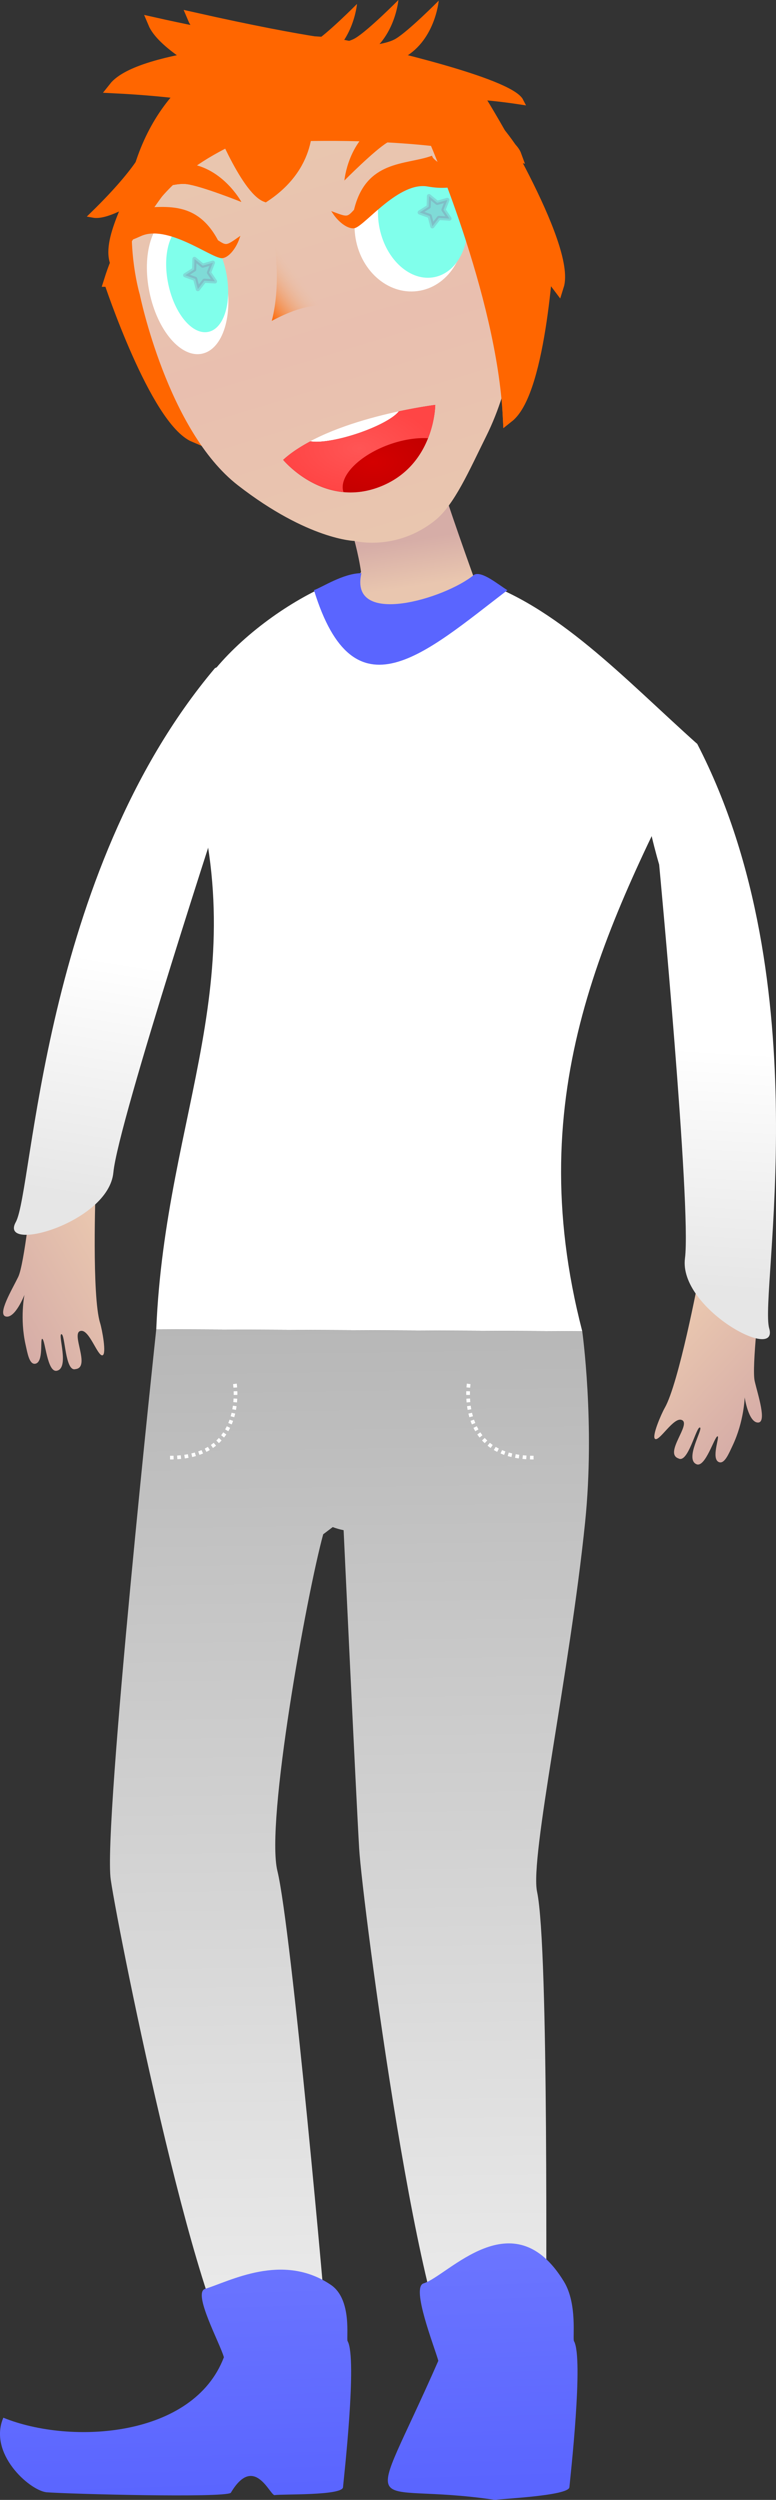 <?xml version="1.0" encoding="UTF-8" standalone="no"?>
<!-- Created with Inkscape (http://www.inkscape.org/) -->

<svg
   xmlns:dc="http://purl.org/dc/elements/1.1/"
   xmlns:cc="http://creativecommons.org/ns#"
   xmlns:rdf="http://www.w3.org/1999/02/22-rdf-syntax-ns#"
   xmlns:svg="http://www.w3.org/2000/svg"
   xmlns="http://www.w3.org/2000/svg"
   xmlns:xlink="http://www.w3.org/1999/xlink"
   xmlns:sodipodi="http://sodipodi.sourceforge.net/DTD/sodipodi-0.dtd"
   xmlns:inkscape="http://www.inkscape.org/namespaces/inkscape"
   width="609.57"
   height="1961.268"
   viewBox="0 0 161.282 518.919"
   version="1.1"
   id="svg8"
   inkscape:version="0.92+devel unknown"
   sodipodi:docname="orion smug.svg"
   inkscape:export-filename="/home/mbrickn/Projects/Operation-Ohio/game/images/characters/orion/orion smug.png"
   inkscape:export-xdpi="90"
   inkscape:export-ydpi="90">
  <rect x="0" y="0" width="161.282" height="518.919" fill="#333333" stroke="none"/>
  <title
     id="title891">Orion</title>
  <defs
     id="defs2">
    <linearGradient
       inkscape:collect="always"
       id="linearGradient4566">
      <stop
         style="stop-color:#e9c6af;stop-opacity:1;"
         offset="0"
         id="stop4562" />
      <stop
         id="stop4570"
         offset="0.523"
         style="stop-color:#e9bfaf;stop-opacity:1" />
      <stop
         style="stop-color:#e9c6af;stop-opacity:1"
         offset="1"
         id="stop4564" />
    </linearGradient>
    <linearGradient
       inkscape:collect="always"
       id="linearGradient4540">
      <stop
         style="stop-color:#e6e6e6;stop-opacity:1;"
         offset="0"
         id="stop4536" />
      <stop
         style="stop-color:#ffffff;stop-opacity:1"
         offset="1"
         id="stop4538" />
    </linearGradient>
    <linearGradient
       inkscape:collect="always"
       id="linearGradient4524">
      <stop
         style="stop-color:#ffffff;stop-opacity:1;"
         offset="0"
         id="stop4520" />
      <stop
         style="stop-color:#ebebeb;stop-opacity:1"
         offset="1"
         id="stop4522" />
    </linearGradient>
    <linearGradient
       inkscape:collect="always"
       id="linearGradient4516">
      <stop
         style="stop-color:#ff5555;stop-opacity:1;"
         offset="0"
         id="stop4512" />
      <stop
         style="stop-color:#ff4545;stop-opacity:1"
         offset="1"
         id="stop4514" />
    </linearGradient>
    <linearGradient
       inkscape:collect="always"
       id="linearGradient4508">
      <stop
         style="stop-color:#d40000;stop-opacity:1;"
         offset="0"
         id="stop4504" />
      <stop
         style="stop-color:#c00000;stop-opacity:1"
         offset="1"
         id="stop4506" />
    </linearGradient>
    <linearGradient
       inkscape:collect="always"
       id="linearGradient4491">
      <stop
         style="stop-color:#d6ada7;stop-opacity:1;"
         offset="0"
         id="stop4487" />
      <stop
         style="stop-color:#e9c6af;stop-opacity:1"
         offset="1"
         id="stop4489" />
    </linearGradient>
    <linearGradient
       inkscape:collect="always"
       id="linearGradient4482">
      <stop
         style="stop-color:#e6e6e6;stop-opacity:1;"
         offset="0"
         id="stop4478" />
      <stop
         style="stop-color:#bebebe;stop-opacity:1"
         offset="1"
         id="stop4480" />
    </linearGradient>
    <linearGradient
       inkscape:collect="always"
       id="linearGradient4336">
      <stop
         style="stop-color:#ff6600;stop-opacity:1"
         offset="0"
         id="stop4332" />
      <stop
         style="stop-color:#e9c6af;stop-opacity:0"
         offset="1"
         id="stop4334" />
    </linearGradient>
    <linearGradient
       inkscape:collect="always"
       xlink:href="#linearGradient4482"
       id="linearGradient4484"
       x1="1310.76"
       y1="1391.546"
       x2="2094.77"
       y2="1437.228"
       gradientUnits="userSpaceOnUse"
       gradientTransform="matrix(0.265,0,0,0.265,264.893,0)" />
    <linearGradient
       inkscape:collect="always"
       xlink:href="#linearGradient4524"
       id="linearGradient4526"
       x1="486.81"
       y1="196.831"
       x2="490.214"
       y2="310.293"
       gradientUnits="userSpaceOnUse"
       gradientTransform="translate(0.305,-29.044)" />
    <linearGradient
       inkscape:collect="always"
       id="linearGradient4365">
      <stop
         style="stop-color:#ffffff;stop-opacity:1"
         offset="0"
         id="stop4361" />
      <stop
         style="stop-color:#9f9f9f;stop-opacity:1"
         offset="1"
         id="stop4363" />
    </linearGradient>
    <linearGradient
       inkscape:collect="always"
       id="linearGradient4388">
      <stop
         style="stop-color:#5a65ff;stop-opacity:1;"
         offset="0"
         id="stop4384" />
      <stop
         style="stop-color:#a0a6ff;stop-opacity:1"
         offset="1"
         id="stop4386" />
    </linearGradient>
    <linearGradient
       inkscape:collect="always"
       id="linearGradient4372-9">
      <stop
         style="stop-color:#a1b3ff;stop-opacity:1;"
         offset="0"
         id="stop4368" />
      <stop
         style="stop-color:#9aabf3;stop-opacity:1"
         offset="1"
         id="stop4370" />
    </linearGradient>
    <linearGradient
       inkscape:collect="always"
       xlink:href="#linearGradient4372-9"
       id="linearGradient4370-9"
       x1="416.925"
       y1="524.573"
       x2="410.161"
       y2="326.774"
       gradientUnits="userSpaceOnUse" />
    <linearGradient
       inkscape:collect="always"
       xlink:href="#linearGradient4388"
       id="linearGradient5339"
       gradientUnits="userSpaceOnUse"
       x1="416.925"
       y1="524.573"
       x2="410.161"
       y2="326.774" />
    <linearGradient
       inkscape:collect="always"
       xlink:href="#linearGradient4388"
       id="linearGradient5341"
       gradientUnits="userSpaceOnUse"
       x1="416.925"
       y1="524.573"
       x2="410.161"
       y2="326.774" />
    <linearGradient
       inkscape:collect="always"
       xlink:href="#linearGradient4365"
       id="linearGradient5351"
       x1="417.16"
       y1="533.598"
       x2="411.55"
       y2="151.722"
       gradientUnits="userSpaceOnUse" />
    <linearGradient
       inkscape:collect="always"
       xlink:href="#linearGradient4540"
       id="linearGradient4542-7"
       x1="355.873"
       y1="254.051"
       x2="372.033"
       y2="206.744"
       gradientUnits="userSpaceOnUse"
       gradientTransform="matrix(-0.882,-0.472,-0.472,0.882,783.864,164.369)" />
    <linearGradient
       inkscape:collect="always"
       xlink:href="#linearGradient4491"
       id="linearGradient4397-8"
       gradientUnits="userSpaceOnUse"
       gradientTransform="matrix(0.868,-0.497,-0.497,-0.868,48.371,536.578)"
       x1="395.595"
       y1="109.93"
       x2="421.509"
       y2="109.93" />
    <linearGradient
       inkscape:collect="always"
       xlink:href="#linearGradient4566"
       id="linearGradient4568-8"
       x1="425.172"
       y1="126.081"
       x2="401.098"
       y2="47.201"
       gradientUnits="userSpaceOnUse"
       gradientTransform="translate(-7.579,-42.005)" />
    <linearGradient
       inkscape:collect="always"
       xlink:href="#linearGradient4336"
       id="linearGradient4338-8"
       x1="400.74"
       y1="81.008"
       x2="409.048"
       y2="74.761"
       gradientUnits="userSpaceOnUse"
       gradientTransform="translate(-7.579,-42.005)" />
    <radialGradient
       inkscape:collect="always"
       xlink:href="#linearGradient4508"
       id="radialGradient4510-4"
       cx="421.741"
       cy="112.348"
       fx="421.741"
       fy="112.348"
       r="15.806"
       gradientTransform="matrix(1,2.7757953e-7,-1.5962509e-7,0.575,-7.579,3.689)"
       gradientUnits="userSpaceOnUse" />
    <radialGradient
       inkscape:collect="always"
       xlink:href="#linearGradient4516"
       id="radialGradient4518-3"
       cx="418.915"
       cy="107.485"
       fx="418.915"
       fy="107.485"
       r="15.806"
       gradientTransform="matrix(1,0,0,0.572,-7.579,3.991)"
       gradientUnits="userSpaceOnUse" />
    <linearGradient
       inkscape:collect="always"
       xlink:href="#linearGradient4491"
       id="linearGradient4493-8"
       x1="1602.919"
       y1="434.683"
       x2="1608.469"
       y2="470.792"
       gradientUnits="userSpaceOnUse"
       gradientTransform="matrix(0.265,0,0,0.265,-2.647,-30.761)" />
    <linearGradient
       inkscape:collect="always"
       xlink:href="#linearGradient4491"
       id="linearGradient4397-8-0"
       gradientUnits="userSpaceOnUse"
       gradientTransform="rotate(-137.424,476.028,168.938)"
       x1="395.595"
       y1="109.93"
       x2="421.509"
       y2="109.93" />
    <linearGradient
       inkscape:collect="always"
       xlink:href="#linearGradient4540"
       id="linearGradient4542-7-0"
       x1="355.873"
       y1="254.051"
       x2="372.033"
       y2="206.744"
       gradientUnits="userSpaceOnUse"
       gradientTransform="rotate(-15.389,370.939,-241.059)" />
  </defs>
  <sodipodi:namedview
     id="base"
     pagecolor="#ffffff"
     bordercolor="#666666"
     borderopacity="1.0"
     inkscape:pageopacity="0.0"
     inkscape:pageshadow="2"
     inkscape:zoom="0.24748738"
     inkscape:cx="-1455.7431"
     inkscape:cy="1379.9544"
     inkscape:document-units="mm"
     inkscape:current-layer="layer3"
     showgrid="false"
     inkscape:window-width="1920"
     inkscape:window-height="1016"
     inkscape:window-x="0"
     inkscape:window-y="0"
     inkscape:window-maximized="1"
     units="px"
     inkscape:pagecheckerboard="true"
     inkscape:document-rotation="0"
     fit-margin-top="0"
     fit-margin-left="0"
     fit-margin-right="0"
     fit-margin-bottom="0">
    <inkscape:grid
       type="xygrid"
       id="grid4485"
       originx="-336.681"
       originy="205.558" />
  </sodipodi:namedview>
  <g
     inkscape:label="Head"
     inkscape:groupmode="layer"
     id="layer1"
     transform="translate(-336.681,16.361)" />
  <g
     inkscape:groupmode="layer"
     id="layer3"
     inkscape:label="Body"
     style="display:inline"
     transform="translate(-336.681,27.611)">
    <path
       style="fill:url(#linearGradient4493-8);fill-opacity:1;stroke:none;stroke-width:1.313px;stroke-linecap:butt;stroke-linejoin:miter;stroke-opacity:1"
       d="m 425.295,67.277 c -5.004,0.069 -18.192,7.118 -18.192,7.118 0,0 3.545,9.216 4.618,16.724 -0.124,0.258 -0.325,0.367 -0.525,0.499 -14.734,10.863 -16.594,17.546 -26.265,33.488 -8.598,15.705 11.427,24.369 27.567,28.043 16.14,3.675 33.71,-4.248 69.008,-25.122 -15.558,-13.894 -28.568,-29.756 -46.123,-35.152 -0.047,-0.131 -0.091,-0.253 -0.148,-0.414 0.019,-0.214 0.023,-0.285 -0.006,-0.016 -1.686,-4.705 -7.357,-20.633 -8.067,-24.185 -0.142,-0.712 -0.828,-0.998 -1.867,-0.984 z"
       id="path4612-6"
       inkscape:connector-curvature="0"
       sodipodi:nodetypes="ccccccccccccc" />
    <g
       aria-label="Toledo State University Northern 1870"
       transform="matrix(0.265,0,0,0.265,-116.913,-9.171)"
       style="font-style:normal;font-weight:normal;font-size:40px;font-family:sans-serif;display:inline;fill:#000000;fill-opacity:1;stroke:none"
       id="flowRoot4340" />
    <path
       style="display:inline;fill:#ffffff;fill-opacity:1;stroke:none;stroke-width:1.287px;stroke-linecap:butt;stroke-linejoin:miter;stroke-opacity:1"
       d="m 411.197,91.618 c -15.884,3.894 -40.669,24.09 -35.82,38.18 15.205,45.13 -4.317,72.976 -6.218,118.511 l 88.537,0.426 c -12.98,-50.035 5.06,-84.419 23.904,-121.916 -15.225,-13.596 -29.229,-28.89 -46.397,-34.207 -16.812,8.075 -27.999,12.973 -24.007,-0.994 z"
       id="path4617-8-7"
       inkscape:connector-curvature="0"
       sodipodi:nodetypes="ccccccc" />
    <path
       style="display:inline;fill:#5a65ff;fill-opacity:1;stroke:none;stroke-width:1.313px;stroke-linecap:butt;stroke-linejoin:miter;stroke-opacity:1"
       d="m 442.14,94.898 c -2.015,-1.234 -5.35,-4.084 -6.943,-3.185 -5.942,4.939 -26.05,10.964 -23.397,-0.349 -3.812,0.035 -8.138,2.928 -9.865,3.526 8.301,26.978 22.977,13.182 40.205,0.007 z"
       id="path4644-8"
       inkscape:connector-curvature="0"
       sodipodi:nodetypes="ccccc" />
    <path
       style="display:inline;fill:url(#linearGradient5351);fill-opacity:1;stroke:none;stroke-width:0.405px;stroke-linecap:butt;stroke-linejoin:miter;stroke-opacity:1"
       d="m 369.159,248.309 c 0,0 -11.094,103.228 -9.459,114.267 1.81,12.22 19.274,98.502 27.622,100.818 8.348,2.316 17.845,2.279 17.496,-4.059 -0.349,-6.337 -7.585,-86.749 -10.482,-98.575 -2.493,-10.177 6.126,-57.526 9.517,-69.89 0.657,-0.493 1.32,-0.995 1.98,-1.494 0.74,0.278 1.494,0.497 2.264,0.645 0,0 2.585,55.114 3.234,66.116 0.654,11.087 13.128,106.122 21.362,108.067 8.234,1.945 17.687,1.467 17.543,-4.894 -0.144,-6.361 0.573,-82.463 -1.931,-94.229 -1.518,-7.134 6.783,-45.39 9.99,-76.767 2.082,-20.373 -0.601,-39.58 -0.601,-39.58 z"
       id="path4300-4-6"
       inkscape:connector-curvature="0" />
    <g
       transform="translate(-6.307,-35.904)"
       id="g4346-2"
       style="display:inline;fill:url(#linearGradient4370-9);fill-opacity:1;stroke:none">
      <path
         sodipodi:nodetypes="cccccsscccc"
         inkscape:connector-curvature="0"
         id="path4302-5-1"
         d="m 352.6,525.627 c 4.991,0.371 36.726,1.195 38.349,0.128 4.879,-8.229 8.161,0.595 9.12,0.466 1.396,-0.252 14.055,0.14 14.21,-1.636 0.155,-1.776 2.998,-26.869 0.948,-30.334 -0.305,-0.516 1.001,-8.64 -3.467,-11.669 -10.06,-6.82 -21.061,-0.719 -26.14,0.824 -2.658,0.808 3.091,11.274 3.901,14.199 -6.325,16.655 -31.775,18.257 -45.84,12.548 -3.161,7.367 5.284,14.974 8.918,15.473 z"
         style="fill:url(#linearGradient5339);fill-opacity:1;stroke:none;stroke-width:0.291px;stroke-linecap:butt;stroke-linejoin:miter;stroke-opacity:1" />
      <path
         style="fill:url(#linearGradient5341);fill-opacity:1;stroke:none;stroke-width:0.291px;stroke-linecap:butt;stroke-linejoin:miter;stroke-opacity:1"
         d="m 445.888,527.212 c 1.396,-0.252 15.287,-0.851 15.442,-2.627 0.155,-1.776 2.998,-26.869 0.948,-30.334 -0.305,-0.516 0.737,-7.726 -2.071,-12.336 -10.539,-17.305 -24.102,-1.191 -29.181,0.353 -2.658,0.808 2.253,13.144 3.064,16.07 -15.337,34.874 -15.83,24.744 11.797,28.875 z"
         id="path4306-03-7"
         inkscape:connector-curvature="0"
         sodipodi:nodetypes="cccsscc" />
    </g>
    <path
       style="display:inline;fill:none;stroke:#ffffff;stroke-width:0.765;stroke-linecap:butt;stroke-linejoin:miter;stroke-miterlimit:4;stroke-dasharray:0.765, 0.765;stroke-dashoffset:0;stroke-opacity:1"
       d="m 434.095,259.653 c 0,0 -2.414,15.302 13.475,15.305"
       id="path4309-8"
       inkscape:connector-curvature="0" />
    <path
       inkscape:connector-curvature="0"
       id="path4313-5"
       d="m 385.503,259.653 c 0,0 2.414,15.302 -13.475,15.305"
       style="display:inline;fill:none;stroke:#ffffff;stroke-width:0.765;stroke-linecap:butt;stroke-linejoin:miter;stroke-miterlimit:4;stroke-dasharray:0.765, 0.765;stroke-dashoffset:0;stroke-opacity:1" />
    <path
       style="display:inline;fill:url(#linearGradient4397-8);fill-opacity:1;stroke:none;stroke-width:0.265px;stroke-linecap:butt;stroke-linejoin:miter;stroke-opacity:1"
       d="m 356.547,219.249 c 0,0 -0.797,22.135 0.933,27.742 0.418,1.352 1.391,6.489 0.509,6.726 -1.015,0.273 -2.737,-5.388 -4.511,-5.065 -2.22,0.324 2.164,7.596 -1.114,7.934 -2.169,0.622 -2.12,-7.195 -2.903,-7.248 -0.835,-0.057 1.742,7.155 -1.029,7.596 -1.943,0.309 -2.351,-6.425 -2.959,-6.626 -0.517,-0.171 0.355,4.962 -1.513,5.168 -1.196,0.133 -1.573,-2.221 -1.96,-3.947 -1.233,-5.493 -0.236,-10.362 -0.236,-10.362 0,0 -1.889,4.872 -3.825,4.509 -1.936,-0.363 1.269,-5.628 2.534,-8.244 1.265,-2.616 2.847,-17.645 2.847,-17.645 z"
       id="path4352-75"
       inkscape:connector-curvature="0"
       sodipodi:nodetypes="ccsccsssscccscc" />
    <path
       sodipodi:nodetypes="cccccc"
       inkscape:connector-curvature="0"
       id="path4642-3"
       d="m 383.543,137.253 c 0,0 -22.323,68.086 -23.298,78.509 -0.975,10.423 -23.922,16.841 -20.284,10.305 3.638,-6.536 5.268,-72.152 41.393,-114.984 23.454,-11.303 2.189,26.169 2.189,26.169 z"
       style="display:inline;fill:url(#linearGradient4542-7);fill-opacity:1;stroke:none;stroke-width:1.313px;stroke-linecap:butt;stroke-linejoin:miter;stroke-opacity:1" />
    <path
       sodipodi:nodetypes="cccc"
       style="fill:#ff6600;fill-opacity:1;stroke:#ff6600;stroke-width:2.361;stroke-linecap:butt;stroke-linejoin:miter;stroke-miterlimit:4;stroke-dasharray:none;stroke-opacity:1"
       d="m 359.436,30.743 c 0,0 9.576,28.913 17.677,32.301 -5.679,-25.179 -3.258,-32.695 -3.258,-32.695 0,0 -7.095,-22.897 -14.42,0.394 z"
       id="path4316-0"
       inkscape:connector-curvature="0" />
    <path
       sodipodi:nodetypes="cccc"
       style="fill:#ff6600;fill-opacity:1;stroke:#ff6600;stroke-width:2.361;stroke-linecap:butt;stroke-linejoin:miter;stroke-miterlimit:4;stroke-dasharray:none;stroke-opacity:1"
       d="m 436.645,-6.659 c 0,0 18.711,30.105 16.041,38.47 C 437.193,11.167 429.899,8.139 429.899,8.139 c 0,0 -15.738,-24.316 6.745,-14.798 z"
       id="path4314-4"
       inkscape:connector-curvature="0" />
    <path
       inkscape:connector-curvature="0"
       id="path4312-8"
       d="m 450.717,23.05 c 0,0 -1.46,30.422 -8.354,35.862 -1.291,-25.779 -5.641,-32.369 -5.641,-32.369 0,0 0.686,-23.961 13.996,-3.493 z"
       style="fill:#ff6600;fill-opacity:1;stroke:#ff6600;stroke-width:2.361;stroke-linecap:butt;stroke-linejoin:miter;stroke-miterlimit:4;stroke-dasharray:none;stroke-opacity:1"
       sodipodi:nodetypes="cccc" />
    <path
       style="fill:url(#linearGradient4568-8);fill-opacity:1;stroke:none;stroke-width:1.313px;stroke-linecap:butt;stroke-linejoin:miter;stroke-opacity:1"
       d="m 365.731,33.513 c 0,0 5.734,28.252 20.41,39.625 14.676,11.372 24.262,11.545 24.262,11.545 0,0 8.569,2.207 16.675,-4.252 4.049,-3.226 7.158,-10.466 10.671,-17.524 10.546,-21.189 6.59,-50.839 6.59,-50.839 0,0 -18.644,-39.08 -56.228,-25.952 -33.188,11.592 -22.381,47.398 -22.381,47.398 z"
       id="path4487-8"
       inkscape:connector-curvature="0"
       sodipodi:nodetypes="cccsscsc" />
    <ellipse
       ry="13.129"
       rx="11.37"
       cy="72.705"
       cx="415.927"
       id="ellipse4497-8"
       style="fill:#ffffff;fill-opacity:1;stroke:none;stroke-width:5.332;stroke-linecap:round;stroke-linejoin:round;stroke-miterlimit:4;stroke-dasharray:none;stroke-opacity:1;paint-order:stroke fill markers"
       transform="rotate(-7.229)" />
    <path
       sodipodi:nodetypes="cscc"
       style="fill:url(#linearGradient4338-8);fill-opacity:1;stroke:none;stroke-width:0.873;stroke-linecap:butt;stroke-linejoin:miter;stroke-miterlimit:4;stroke-dasharray:none;stroke-opacity:1"
       d="m 392.62,16.82 c 0,0 2.039,7.904 1.509,15.911 -0.142,2.14 -0.44,4.282 -0.968,6.272 9.188,-4.955 12.828,-2.661 12.828,-2.661"
       id="path4489-97"
       inkscape:connector-curvature="0" />
    <ellipse
       ry="14.681"
       rx="8.094"
       cy="107.082"
       cx="361.464"
       id="ellipse4499-7"
       style="fill:#ffffff;fill-opacity:1;stroke:none;stroke-width:5.827;stroke-linecap:round;stroke-linejoin:round;stroke-miterlimit:4;stroke-dasharray:none;stroke-opacity:1;paint-order:stroke fill markers"
       transform="rotate(-11.718)" />
    <ellipse
       style="fill:#80ffeb;fill-opacity:1;stroke:none;stroke-width:4.477;stroke-linecap:round;stroke-linejoin:round;stroke-miterlimit:4;stroke-dasharray:none;stroke-opacity:1;paint-order:stroke fill markers"
       id="path4491-6"
       cx="363.676"
       cy="106.155"
       rx="6.136"
       ry="11.437"
       transform="rotate(-11.718)" />
    <ellipse
       style="fill:#80ffeb;fill-opacity:1;stroke:none;stroke-width:4.615;stroke-linecap:round;stroke-linejoin:round;stroke-miterlimit:4;stroke-dasharray:none;stroke-opacity:1;paint-order:stroke fill markers"
       id="path4493-4"
       cx="412.048"
       cy="103.798"
       rx="9.157"
       ry="12.209"
       transform="rotate(-11.718)" />
    <path
       style="fill:#ff6600;fill-opacity:1;stroke:none;stroke-width:1.468px;stroke-linecap:butt;stroke-linejoin:miter;stroke-opacity:1"
       d="m 366.27,12.798 c 0,0 6.089,-2.588 9.201,-2.192 3.111,0.396 11.369,3.7 11.369,3.7 0,0 -4.145,-7.66 -11.982,-8.022 -7.837,-0.362 -8.588,6.514 -8.588,6.514 z"
       id="path4513-3"
       inkscape:connector-curvature="0"
       sodipodi:nodetypes="cccsc" />
    <path
       sodipodi:nodetypes="cccsc"
       inkscape:connector-curvature="0"
       id="path4515-0"
       d="m 426.532,0.299 c 0,0 -6.616,0.047 -9.314,1.648 -2.697,1.601 -8.96,7.917 -8.96,7.917 0,0 0.756,-8.676 7.803,-12.126 7.047,-3.449 10.471,2.561 10.471,2.561 z"
       style="fill:#ff6600;fill-opacity:1;stroke:none;stroke-width:1.468px;stroke-linecap:butt;stroke-linejoin:miter;stroke-opacity:1" />
    <path
       sodipodi:nodetypes="ccccccc"
       inkscape:connector-curvature="0"
       id="path4561-3"
       d="m 410.391,19.555 c 2.206,-0.72 9.162,-9.713 15.197,-8.642 6.034,1.07 7.984,-1.278 7.984,-1.278 0,0 -6.749,-3.271 -7.221,-4.677 -5.379,1.904 -13.46,0.792 -15.919,11.073 -1.497,1.632 -1.559,1.625 -4.425,0.561 1.355,2.021 3.263,3.241 4.383,2.963 z"
       style="fill:#ff6600;fill-opacity:1;stroke:#ff6600;stroke-width:0.384px;stroke-linecap:butt;stroke-linejoin:miter;stroke-opacity:1" />
    <path
       style="fill:#ff6600;fill-opacity:1;stroke:#ff6600;stroke-width:0.384px;stroke-linecap:butt;stroke-linejoin:miter;stroke-opacity:1"
       d="m 382.763,25.797 c -2.315,-0.146 -11.297,-7.117 -16.873,-4.574 -5.576,2.543 -3.876,0.434 -3.876,0.434 0,0 1.544,-4.53 1.649,-6.009 5.684,0.501 13.231,-2.594 18.179,6.748 1.857,1.207 1.915,1.184 4.425,-0.562 -0.807,2.296 -2.35,3.953 -3.505,3.963 z"
       id="path4563-0"
       inkscape:connector-curvature="0"
       sodipodi:nodetypes="cccccccc" />
    <path
       sodipodi:nodetypes="cccsc"
       inkscape:connector-curvature="0"
       id="path4546-9"
       d="m 366.27,12.798 c 0,0 6.089,-2.588 9.201,-2.192 3.111,0.396 11.369,3.7 11.369,3.7 0,0 -4.145,-7.66 -11.982,-8.022 -7.837,-0.362 -8.588,6.514 -8.588,6.514 z"
       style="fill:#ff6600;fill-opacity:1;stroke:none;stroke-width:1.468px;stroke-linecap:butt;stroke-linejoin:miter;stroke-opacity:1" />
    <path
       style="fill:#ffffff;fill-opacity:1;stroke:none;stroke-width:0.43;stroke-linecap:round;stroke-linejoin:round;stroke-miterlimit:4;stroke-dasharray:none;stroke-opacity:1"
       d="m 395.529,67.847 c 0,0 8.28,10.049 19.924,5.659 11.644,-4.389 11.689,-17.068 11.689,-17.068 0,0 -22.166,2.733 -31.613,11.409 z"
       id="path4598-2"
       inkscape:connector-curvature="0" />
    <path
       style="fill:url(#radialGradient4510-4);fill-opacity:1;stroke:none;stroke-width:0.43;stroke-linecap:round;stroke-linejoin:round;stroke-miterlimit:4;stroke-dasharray:none;stroke-opacity:1"
       d="m 427.142,56.437 c 0,0 -3.149,0.392 -7.574,1.338 a 2.528,10.444 71.838 0 1 -8.828,4.676 2.528,10.444 71.838 0 1 -9.549,1.54 c -2.128,1.133 -4.08,2.405 -5.66,3.856 0,0 8.278,10.048 19.922,5.659 11.644,-4.389 11.689,-17.069 11.689,-17.069 z"
       id="path4602-5"
       inkscape:connector-curvature="0" />
    <path
       style="fill:url(#radialGradient4518-3);fill-opacity:1;stroke:none;stroke-width:0.43;stroke-linecap:round;stroke-linejoin:round;stroke-miterlimit:4;stroke-dasharray:none;stroke-opacity:1"
       d="m 427.142,56.437 c 0,0 -3.149,0.392 -7.574,1.338 a 2.528,10.444 71.838 0 1 -8.828,4.676 2.528,10.444 71.838 0 1 -9.549,1.54 c -2.128,1.133 -4.08,2.405 -5.66,3.856 0,0 4.936,5.953 12.53,6.674 a 6.154,12.309 70.319 0 1 9.538,-9.864 6.154,12.309 70.319 0 1 8.052,-1.301 c 1.479,-3.732 1.492,-6.92 1.492,-6.92 z"
       id="path4605-4"
       inkscape:connector-curvature="0" />
    <path
       style="fill:#ff6600;fill-opacity:1;stroke:#ff6600;stroke-width:0.384px;stroke-linecap:butt;stroke-linejoin:miter;stroke-opacity:1"
       d="m 362.187,24.871 c 9.879,-17.73 16.987,-20.106 35.702,-28.506 4.383,-1.99 36.293,1.402 46.45,15.702 -8.906,-22.155 -28.892,-33.132 -46.898,-31.89 -15.696,1.083 -29.887,11.451 -33.921,31.794 -1.306,7.279 1.373,8.014 -1.333,12.9 z"
       id="path4529-0"
       inkscape:connector-curvature="0"
       sodipodi:nodetypes="cccscc" />
    <path
       inkscape:connector-curvature="0"
       id="path4531-5"
       d="m 374.13,7.229 c 0,0 -13.236,10.578 -18.042,9.701 10.286,-10.019 11.437,-14.258 11.437,-14.258 0,0 10.254,-8.525 6.605,4.558 z"
       style="fill:#ff6600;fill-opacity:1;stroke:#ff6600;stroke-width:1.313;stroke-linecap:butt;stroke-linejoin:miter;stroke-miterlimit:4;stroke-dasharray:none;stroke-opacity:1"
       sodipodi:nodetypes="cccc" />
    <path
       sodipodi:nodetypes="cccc"
       style="fill:#ff6600;fill-opacity:1;stroke:#ff6600;stroke-width:1.313;stroke-linecap:butt;stroke-linejoin:miter;stroke-miterlimit:4;stroke-dasharray:none;stroke-opacity:1"
       d="m 365.268,7.503 c -1.057,5.904 -7.221,14.703 -4.889,19.893 7.133,-12.462 13.751,-20.166 13.751,-20.166 0,0 2.896,-6.527 -8.862,0.273 z"
       id="path4533-9"
       inkscape:connector-curvature="0" />
    <path
       sodipodi:nodetypes="cccc"
       style="fill:#ff6600;fill-opacity:1;stroke:#ff6600;stroke-width:2.361;stroke-linecap:butt;stroke-linejoin:miter;stroke-miterlimit:4;stroke-dasharray:none;stroke-opacity:1"
       d="m 443.895,4.646 c 0,0 5.362,48.826 -1.532,54.266 -1.291,-25.779 -15.831,-58.612 -15.831,-58.612 0,0 4.053,-16.121 17.363,4.347 z"
       id="path4318-4"
       inkscape:connector-curvature="0" />
    <path
       sodipodi:nodetypes="cccc"
       style="fill:#ff6600;fill-opacity:1;stroke:#ff6600;stroke-width:1.321;stroke-linecap:butt;stroke-linejoin:miter;stroke-miterlimit:4;stroke-dasharray:none;stroke-opacity:1"
       d="m 413.22,-17.446 c 0,0 29.414,6.481 31.625,10.87 -14.279,-2.179 -18.38,-0.531 -18.38,-0.531 0,0 -25.958,-5.333 -13.245,-10.339 z"
       id="path4557-6"
       inkscape:connector-curvature="0" />
    <path
       inkscape:connector-curvature="0"
       id="path4559-9"
       d="m 420.817,-11.183 c 0,0 16.517,4.207 18.728,8.596 -14.279,-2.179 -18.38,-0.531 -18.38,-0.531 0,0 -13.061,-3.059 -0.348,-8.065 z"
       style="fill:#ff6600;fill-opacity:1;stroke:#ff6600;stroke-width:1.321;stroke-linecap:butt;stroke-linejoin:miter;stroke-miterlimit:4;stroke-dasharray:none;stroke-opacity:1"
       sodipodi:nodetypes="cccc" />
    <path
       inkscape:connector-curvature="0"
       id="path4528-2"
       d="m 400.826,-3.627 c 0,0 -28.825,-11.134 -32.219,-19.233 25.182,5.664 32.604,4.813 32.604,4.813 0,0 22.901,7.081 -0.385,14.42 z"
       style="fill:#ff6600;fill-opacity:1;stroke:#ff6600;stroke-width:2.361;stroke-linecap:butt;stroke-linejoin:miter;stroke-miterlimit:4;stroke-dasharray:none;stroke-opacity:1"
       sodipodi:nodetypes="cccc" />
    <path
       sodipodi:nodetypes="cccc"
       style="fill:#ff6600;fill-opacity:1;stroke:#ff6600;stroke-width:2.361;stroke-linecap:butt;stroke-linejoin:miter;stroke-miterlimit:4;stroke-dasharray:none;stroke-opacity:1"
       d="m 409.132,-6.244 c 0,0 -28.918,-9.558 -32.312,-17.658 25.182,5.664 32.77,5.993 32.77,5.993 0,0 22.828,4.325 -0.458,11.665 z"
       id="path4534-2"
       inkscape:connector-curvature="0" />
    <path
       sodipodi:nodetypes="cccc"
       style="fill:#ff6600;fill-opacity:1;stroke:#ff6600;stroke-width:2.361;stroke-linecap:butt;stroke-linejoin:miter;stroke-miterlimit:4;stroke-dasharray:none;stroke-opacity:1"
       d="m 396.289,-17.777 c 0,0 -30.422,1.46 -35.862,8.354 25.779,1.291 32.369,5.641 32.369,5.641 0,0 23.961,-0.686 3.493,-13.996 z"
       id="path4536-4"
       inkscape:connector-curvature="0" />
    <path
       style="fill:#ff6600;fill-opacity:1;stroke:none;stroke-width:1.468px;stroke-linecap:butt;stroke-linejoin:miter;stroke-opacity:1"
       d="m 401.211,-18.046 c 0,0 6.616,-0.047 9.314,-1.648 2.697,-1.601 8.96,-7.917 8.96,-7.917 0,0 -0.756,8.676 -7.803,12.126 -7.047,3.449 -10.471,-2.561 -10.471,-2.561 z"
       id="path4515-3-7"
       inkscape:connector-curvature="0"
       sodipodi:nodetypes="cccsc" />
    <path
       sodipodi:nodetypes="cccsc"
       inkscape:connector-curvature="0"
       id="path4564-7"
       d="m 409.59,-17.909 c 0,0 6.616,-0.047 9.314,-1.648 2.697,-1.601 8.96,-7.917 8.96,-7.917 0,0 -0.756,8.676 -7.803,12.126 -7.047,3.449 -10.471,-2.561 -10.471,-2.561 z"
       style="fill:#ff6600;fill-opacity:1;stroke:none;stroke-width:1.468px;stroke-linecap:butt;stroke-linejoin:miter;stroke-opacity:1" />
    <path
       sodipodi:nodetypes="cccsc"
       inkscape:connector-curvature="0"
       id="path4566-5"
       d="m 392.606,-17.231 c 0,0 6.616,-0.047 9.314,-1.648 2.697,-1.601 8.96,-7.917 8.96,-7.917 0,0 -0.756,8.676 -7.803,12.126 -7.047,3.449 -10.471,-2.561 -10.471,-2.561 z"
       style="fill:#ff6600;fill-opacity:1;stroke:none;stroke-width:1.468px;stroke-linecap:butt;stroke-linejoin:miter;stroke-opacity:1" />
    <path
       inkscape:connector-curvature="0"
       id="path4370-4"
       d="m 381.116,-3.777 c 0,0 6.125,15.798 10.721,17.455 10.995,-7.186 8.989,-17.304 8.989,-17.304 0,0 -16.288,-13.295 -19.71,-0.15 z"
       style="fill:#ff6600;fill-opacity:1;stroke:#ff6600;stroke-width:1.313;stroke-linecap:butt;stroke-linejoin:miter;stroke-miterlimit:4;stroke-dasharray:none;stroke-opacity:1"
       sodipodi:nodetypes="ccccc" />
    <path
       style="opacity:0.186;fill:#803e80;fill-opacity:1;stroke:#803e80;stroke-width:0.873;stroke-linecap:round;stroke-linejoin:round;stroke-miterlimit:4;stroke-dasharray:none;stroke-opacity:1;paint-order:stroke fill markers"
       d="m 430.094,17.76 c -0.733,-0.043 -1.465,-0.086 -2.198,-0.129 -0.451,0.579 -0.902,1.158 -1.353,1.737 -0.185,-0.71 -0.371,-1.42 -0.556,-2.13 -0.69,-0.25 -1.38,-0.5 -2.07,-0.75 0.618,-0.396 1.236,-0.791 1.854,-1.187 0.024,-0.733 0.049,-1.467 0.073,-2.2 0.567,0.466 1.135,0.931 1.702,1.397 0.705,-0.204 1.41,-0.407 2.115,-0.61 -0.267,0.683 -0.535,1.367 -0.802,2.05 0.411,0.608 0.823,1.216 1.234,1.823 z"
       id="path4556-81"
       inkscape:connector-curvature="0" />
    <path
       inkscape:connector-curvature="0"
       id="path4575-2"
       d="m 381.352,30.796 c -0.733,-0.043 -1.465,-0.086 -2.198,-0.129 -0.451,0.579 -0.902,1.158 -1.353,1.737 -0.185,-0.71 -0.371,-1.42 -0.556,-2.13 -0.69,-0.25 -1.38,-0.5 -2.07,-0.75 0.618,-0.396 1.236,-0.791 1.854,-1.187 0.024,-0.733 0.049,-1.467 0.073,-2.2 0.567,0.466 1.135,0.931 1.702,1.397 0.705,-0.204 1.41,-0.407 2.115,-0.61 -0.267,0.683 -0.535,1.367 -0.802,2.05 0.411,0.608 0.823,1.216 1.234,1.823 z"
       style="opacity:0.186;fill:#803e80;fill-opacity:1;stroke:#803e80;stroke-width:0.873;stroke-linecap:round;stroke-linejoin:round;stroke-miterlimit:4;stroke-dasharray:none;stroke-opacity:1;paint-order:stroke fill markers" />
    <path
       style="display:inline;fill:url(#linearGradient4397-8-0);fill-opacity:1;stroke:none;stroke-width:0.265px;stroke-linecap:butt;stroke-linejoin:miter;stroke-opacity:1"
       d="m 481.879,237.792 c 0,0 -4.116,21.763 -7.043,26.849 -0.706,1.226 -2.791,6.021 -1.983,6.447 0.93,0.491 3.861,-4.649 5.519,-3.942 2.093,0.807 -3.789,6.929 -0.668,7.984 1.977,1.086 3.658,-6.548 4.434,-6.427 0.827,0.129 -3.281,6.593 -0.676,7.636 1.827,0.731 3.714,-5.746 4.35,-5.807 0.542,-0.052 -1.443,4.76 0.333,5.374 1.137,0.394 2.025,-1.819 2.784,-3.416 2.417,-5.085 2.521,-10.053 2.521,-10.053 0,0 0.765,5.169 2.733,5.243 1.969,0.074 0.007,-5.769 -0.649,-8.6 -0.656,-2.831 1.125,-17.837 1.125,-17.837 z"
       id="path4352-75-1"
       inkscape:connector-curvature="0"
       sodipodi:nodetypes="ccsccsssscccscc" />
    <path
       sodipodi:nodetypes="cccccc"
       inkscape:connector-curvature="0"
       id="path4642-3-0"
       d="m 473.68,151.857 c 0,0 6.717,71.337 5.364,81.718 -1.354,10.381 19.607,21.713 17.504,14.535 -2.103,-7.179 10.815,-71.531 -14.947,-121.29 -20.374,-16.208 -7.92,25.038 -7.92,25.038 z"
       style="display:inline;fill:url(#linearGradient4542-7-0);fill-opacity:1;stroke:none;stroke-width:1.313px;stroke-linecap:butt;stroke-linejoin:miter;stroke-opacity:1" />
    <path
       sodipodi:nodetypes="cccc"
       style="display:inline;fill:#ff6600;fill-opacity:1;stroke:#ff6600;stroke-width:2.361;stroke-linecap:butt;stroke-linejoin:miter;stroke-miterlimit:4;stroke-dasharray:none;stroke-opacity:1"
       d="m 392.822,-13.757 c 0,0 48.058,10.155 51.073,18.403 -24.892,-6.825 -60.625,-3.266 -60.625,-3.266 0,0 -14.049,-8.885 9.552,-15.137 z"
       id="path4318-4-8"
       inkscape:connector-curvature="0" />
  </g>
  <g
     inkscape:groupmode="layer"
     id="layer2"
     inkscape:label="Decor"
     style="opacity:0.186"
     transform="translate(-336.681,16.361)" />
</svg>
